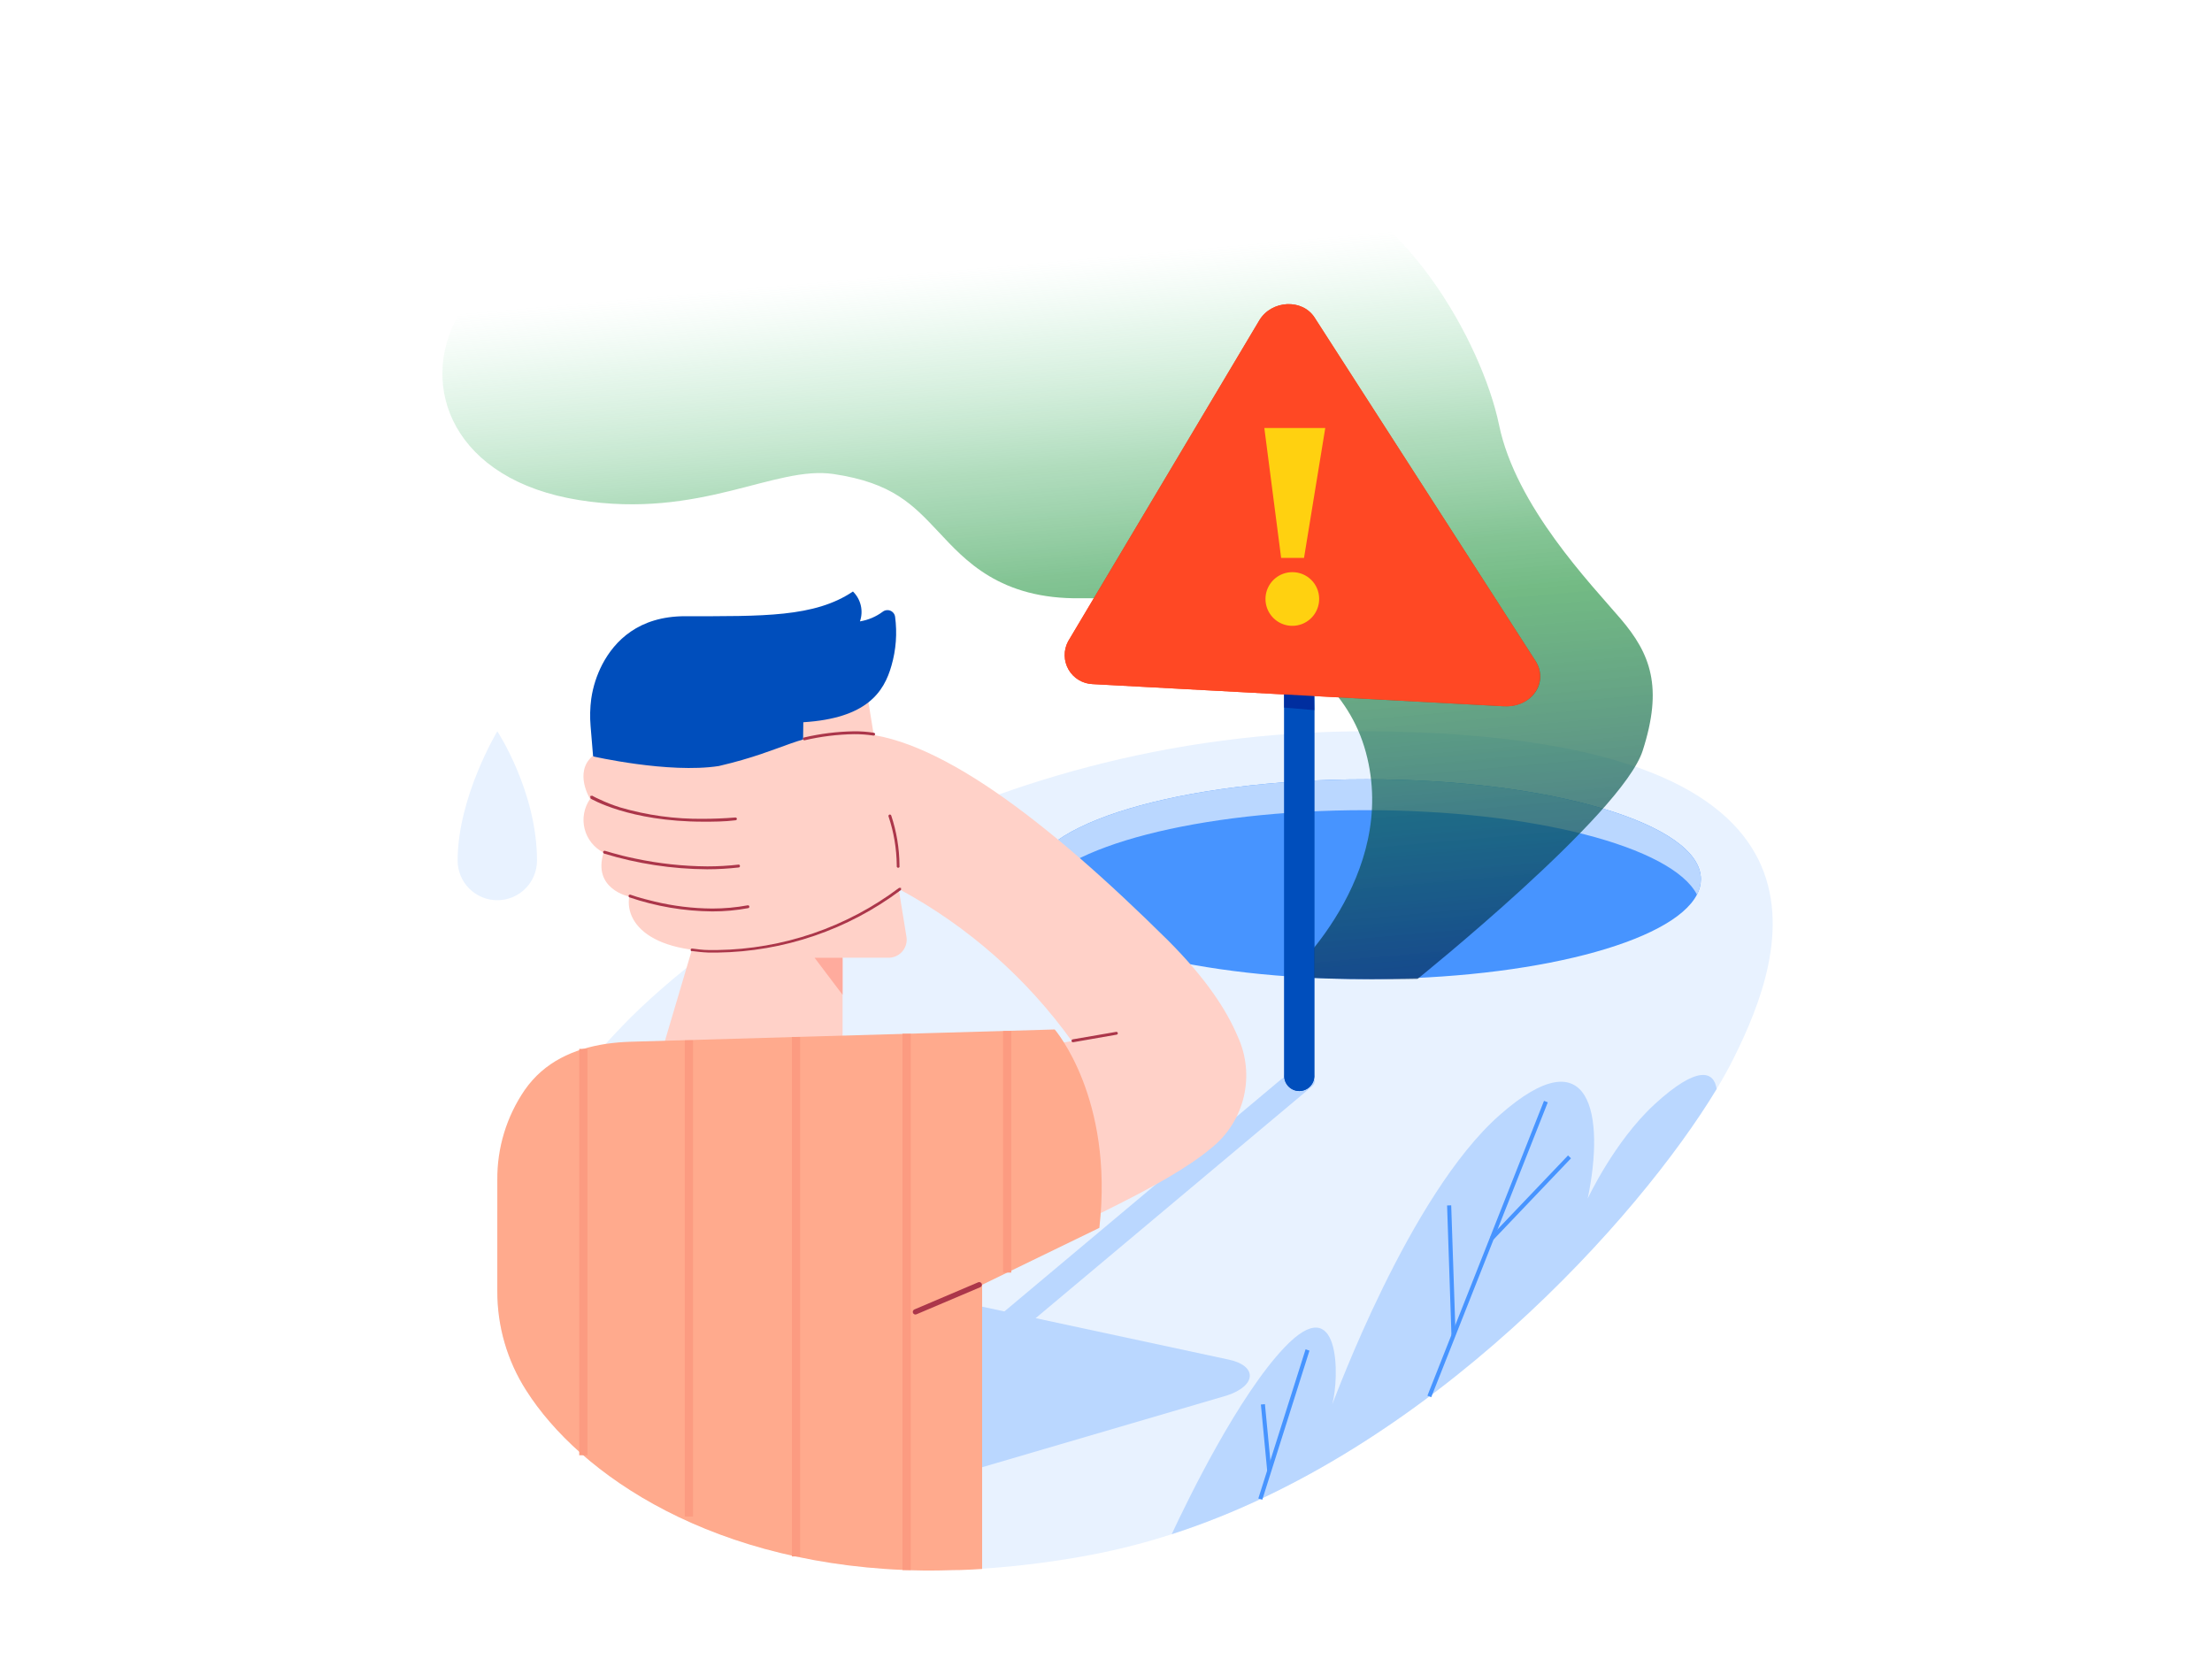<svg width="200" height="150" viewBox="0 0 200 150" fill="none" xmlns="http://www.w3.org/2000/svg">
<path d="M48.553 77.806C48.553 78.758 48.175 79.671 47.502 80.343C46.829 81.016 45.916 81.394 44.965 81.394C44.013 81.394 43.101 81.016 42.428 80.343C41.755 79.671 41.377 78.758 41.377 77.806C41.377 72.075 44.965 66.12 44.965 66.12C44.965 66.12 48.553 71.561 48.553 77.806Z" fill="#E8F2FF"/>
<path d="M156.781 95.618C156.357 96.482 155.828 97.435 155.21 98.469C148.199 110.081 129.233 131.221 105.942 138.716C103.624 139.469 101.263 140.078 98.871 140.54C95.544 141.18 92.18 141.613 88.8 141.835H88.539C87.869 141.88 87.214 141.909 86.559 141.932C85.76 141.962 84.971 141.976 84.192 141.976H83.5C64.497 141.716 52.379 133.26 47.578 125.698C45.861 123.016 44.954 119.897 44.965 116.713V109.597C46.535 105.131 49.431 100.509 53.391 95.939C53.83 95.425 54.292 94.904 54.768 94.383L55.036 94.078C55.475 93.594 55.929 93.118 56.398 92.634C63.097 85.681 87.921 65.338 125.704 66.142C168.437 67.043 161.396 86.344 156.781 95.618Z" fill="#E8F2FF"/>
<path d="M69.691 136.29L115.841 97.584C116.179 97.345 116.564 97.179 116.97 97.097C117.377 97.015 117.796 97.019 118.201 97.108C118.945 97.301 119.109 97.852 118.558 98.284L72.408 136.99L69.691 136.29Z" fill="#BAD7FF"/>
<path d="M111.124 122.936L72.433 114.63C70.386 114.19 67.587 115.173 67.356 116.401L66.738 136.275C66.478 137.667 69.157 138.508 71.562 137.712L110.93 126.174C113.625 125.289 113.692 123.495 111.124 122.936Z" fill="#BAD7FF"/>
<path d="M70.898 132.658L76.407 134.072L83.158 126.443L81.089 125.914L70.898 132.658Z" fill="#BAD7FF"/>
<path d="M87.236 124.559C88.211 123.763 87.913 122.832 86.573 122.49C85.856 122.332 85.113 122.323 84.392 122.466C83.671 122.608 82.987 122.897 82.382 123.316C81.407 124.12 81.705 125.043 83.045 125.393C83.763 125.551 84.507 125.559 85.228 125.416C85.949 125.272 86.633 124.981 87.236 124.559Z" fill="#BAD7FF"/>
<path d="M100.56 93.55C100.56 93.55 109.737 92.18 110.05 98.544C110.415 105.876 94.575 111.943 94.575 111.943L90.533 101.068V95.277C90.533 95.277 97.634 93.937 100.56 93.55Z" fill="#FFD1C8"/>
<path d="M81.951 84.655L78.974 66.285L78.326 62.295L66.744 62.794L67.489 82.824L74.932 86.59C74.932 86.59 78.192 86.59 80.418 86.59H80.47C80.699 86.573 80.922 86.506 81.124 86.397C81.326 86.287 81.502 86.136 81.642 85.953C81.782 85.771 81.882 85.561 81.935 85.337C81.988 85.113 81.994 84.881 81.951 84.655Z" fill="#FFD1C8"/>
<path d="M53.621 68.339L53.398 65.651C53.328 64.828 53.348 63.999 53.458 63.18C53.615 62.092 53.955 61.038 54.462 60.062C55.572 57.955 57.737 55.715 61.95 55.715C68.962 55.715 73.659 55.819 77.12 53.481C77.471 53.825 77.717 54.262 77.829 54.741C77.941 55.219 77.915 55.719 77.753 56.183C78.497 56.061 79.202 55.762 79.808 55.312C79.904 55.237 80.019 55.188 80.141 55.171C80.263 55.154 80.387 55.169 80.501 55.215C80.615 55.261 80.714 55.336 80.79 55.433C80.866 55.53 80.914 55.645 80.931 55.767C81.129 57.245 81.018 58.748 80.604 60.181C79.927 62.577 78.371 64.944 72.632 65.302L72.587 68.949C69.344 70.719 65.732 71.705 62.04 71.83C56.465 71.83 54.373 71.614 53.621 68.339Z" fill="#004EBC"/>
<path d="M155.21 98.462C148.198 110.082 129.232 131.214 105.941 138.717C107.505 135.367 111.986 126.204 116.124 121.842C121.23 116.461 121.111 124.589 120.456 126.971C120.702 126.442 127.408 108.042 135.581 100.829C143.881 93.498 145.116 100.881 143.553 108.37C143.553 108.37 145.958 103.204 149.59 99.854C153.52 96.244 154.979 96.862 155.21 98.462Z" fill="#BAD7FF"/>
<path d="M153.789 79.489C153.786 79.978 153.664 80.458 153.431 80.888C151.198 85.213 138.634 88.525 123.486 88.525C108.339 88.525 95.826 85.213 93.593 80.888C93.36 80.458 93.235 79.978 93.228 79.489C93.228 74.509 106.798 70.46 123.523 70.46C140.249 70.46 153.789 74.509 153.789 79.489Z" fill="#4794FF"/>
<path d="M153.789 79.489C153.786 79.978 153.664 80.458 153.431 80.888C151.198 76.564 138.634 73.251 123.486 73.251C108.339 73.251 95.826 76.564 93.593 80.888C93.36 80.458 93.235 79.978 93.228 79.489C93.228 74.509 106.798 70.46 123.523 70.46C140.249 70.46 153.789 74.509 153.789 79.489Z" fill="#BAD7FF"/>
<path d="M99.549 109.665C104.275 107.35 107.446 105.534 109.516 103.807C110.987 102.634 112.023 101.001 112.456 99.169C112.889 97.338 112.695 95.414 111.905 93.706C110.922 91.369 109.076 88.496 105.585 85.005C94.681 74.212 84.394 66.247 76.958 66.284C72.082 66.284 71.189 67.818 64.989 69.262C60.448 69.961 53.556 68.376 53.556 68.376C51.873 69.865 53.355 72.232 53.355 72.232C53.083 72.621 52.898 73.065 52.812 73.532C52.726 73.999 52.741 74.479 52.857 74.94C52.973 75.401 53.186 75.832 53.483 76.203C53.779 76.574 54.152 76.877 54.575 77.092C53.541 80.397 56.89 81.067 56.89 81.067C56.459 83.784 59.473 86.947 68.748 85.771C75.298 84.953 81.335 80.412 81.335 80.412C87.526 83.761 92.872 88.478 96.966 94.205" fill="#FFD1C8"/>
<path d="M59.115 97.509L63.276 83.456L76.183 84.64V99.11C76.183 99.11 67.348 103.955 59.115 97.509Z" fill="#FFD1C8"/>
<path d="M99.4 111.019L88.8 116.163V141.858C88.145 141.902 87.505 141.932 86.865 141.954C85.964 141.954 85.071 142.007 84.193 141.999H83.5C64.497 141.739 52.379 133.283 47.578 125.72C45.857 123.033 44.95 119.905 44.965 116.714V106.68C44.939 103.78 45.804 100.943 47.444 98.552C49.216 96.006 51.865 94.83 54.783 94.383C55.523 94.276 56.269 94.212 57.016 94.19L95.365 93.081C95.365 93.081 100.732 99.266 99.4 111.019Z" fill="#FFAA8D"/>
<path d="M72.751 66.932C74.216 66.59 75.713 66.405 77.217 66.381C77.805 66.377 78.392 66.419 78.974 66.508C79.007 66.512 79.041 66.504 79.068 66.485C79.096 66.465 79.115 66.436 79.122 66.403C79.126 66.386 79.125 66.368 79.121 66.352C79.117 66.335 79.11 66.319 79.099 66.305C79.089 66.29 79.075 66.279 79.06 66.27C79.045 66.262 79.028 66.256 79.011 66.254C78.418 66.16 77.817 66.115 77.217 66.121C75.695 66.146 74.181 66.333 72.699 66.679C72.682 66.682 72.666 66.689 72.652 66.699C72.638 66.709 72.626 66.722 72.617 66.736C72.608 66.751 72.602 66.767 72.599 66.784C72.597 66.801 72.597 66.819 72.602 66.835C72.609 66.868 72.629 66.896 72.656 66.914C72.684 66.932 72.718 66.939 72.751 66.932Z" fill="#AB364A"/>
<path d="M97.033 94.234L100.963 93.55C100.98 93.547 100.996 93.541 101.01 93.532C101.025 93.523 101.037 93.511 101.047 93.497C101.057 93.483 101.063 93.468 101.067 93.451C101.07 93.435 101.071 93.418 101.067 93.401C101.06 93.368 101.041 93.339 101.013 93.32C100.986 93.3 100.952 93.292 100.919 93.297L96.988 93.974C96.955 93.983 96.926 94.004 96.907 94.032C96.887 94.061 96.879 94.096 96.884 94.13C96.891 94.163 96.911 94.192 96.938 94.212C96.966 94.231 97 94.239 97.033 94.234Z" fill="#AB364A"/>
<path d="M116.117 29.878V97.182C116.103 97.369 116.128 97.556 116.19 97.733C116.252 97.91 116.35 98.072 116.477 98.209C116.605 98.347 116.759 98.456 116.931 98.531C117.103 98.606 117.288 98.645 117.475 98.645C117.663 98.645 117.848 98.606 118.02 98.531C118.192 98.456 118.346 98.347 118.474 98.209C118.601 98.072 118.699 97.91 118.761 97.733C118.823 97.556 118.848 97.369 118.834 97.182V29.878H116.117Z" fill="#004EBC"/>
<path d="M135.962 63.858L98.804 61.856C98.358 61.841 97.922 61.713 97.539 61.484C97.156 61.254 96.838 60.931 96.614 60.544C96.391 60.158 96.27 59.721 96.262 59.274C96.254 58.828 96.361 58.386 96.571 57.992L113.862 28.963C114.957 27.132 117.748 26.976 118.864 28.717L138.828 59.749C140.086 61.699 138.493 63.984 135.992 63.851" fill="#FF4824"/>
<path opacity="0.75" d="M116.445 88.28C116.445 88.28 126.538 79.236 123.494 68.011C120.45 56.786 105.123 53.973 97.754 54.092C90.385 54.211 87.229 50.616 84.885 48.122C82.54 45.629 80.709 43.656 75.372 42.86C70.035 42.063 63.373 46.961 52.386 45.219C40.931 43.403 37.857 34.932 41.377 28.628L70.794 0C70.794 0 77.962 16.07 91.852 15.951C105.741 15.832 106.88 13.852 116.825 15.84C126.769 17.827 134.019 31.047 135.537 38.416C137.056 45.785 143.844 52.804 146.539 55.96C149.233 59.116 150.38 62.108 148.526 67.87C146.673 73.631 128.176 88.503 128.176 88.503C128.176 88.503 120.598 88.667 116.445 88.28Z" fill="url(#paint0_linear_1350_4552)"/>
<path d="M116.117 29.878V97.182C116.103 97.369 116.128 97.556 116.19 97.733C116.252 97.91 116.35 98.072 116.477 98.209C116.605 98.347 116.759 98.456 116.931 98.531C117.103 98.606 117.288 98.645 117.475 98.645C117.663 98.645 117.848 98.606 118.02 98.531C118.192 98.456 118.346 98.347 118.474 98.209C118.601 98.072 118.699 97.91 118.761 97.733C118.823 97.556 118.848 97.369 118.834 97.182V29.878H116.117Z" fill="#004EBC"/>
<path d="M116.117 62.786H116.08V63.977H116.117V62.786Z" fill="#2957B5"/>
<path d="M116.035 61.29L116.08 62.786L116.117 62.794V61.305L116.035 61.29Z" fill="#662A1F"/>
<path d="M116.117 61.305V62.793V63.977L118.834 64.208L118.782 61.699L116.117 61.305Z" fill="#002E9F"/>
<path d="M135.962 63.858L98.804 61.856C98.358 61.841 97.922 61.713 97.539 61.484C97.156 61.254 96.838 60.931 96.614 60.544C96.391 60.158 96.27 59.721 96.262 59.274C96.254 58.828 96.361 58.386 96.571 57.992L113.862 28.963C114.957 27.132 117.748 26.976 118.864 28.717L138.828 59.749C140.056 61.707 138.463 64.014 135.962 63.858Z" fill="#FF4824"/>
<path d="M114.316 38.698H119.825L117.904 50.444H115.835L114.316 38.698Z" fill="#FFD110"/>
<path d="M119.273 54.122C119.28 54.603 119.144 55.076 118.882 55.48C118.62 55.884 118.244 56.201 117.801 56.39C117.358 56.579 116.869 56.633 116.396 56.543C115.923 56.454 115.487 56.226 115.144 55.888C114.801 55.55 114.566 55.118 114.469 54.646C114.373 54.175 114.418 53.685 114.601 53.239C114.784 52.794 115.094 52.413 115.494 52.144C115.894 51.876 116.365 51.733 116.846 51.733C117.485 51.728 118.098 51.978 118.553 52.426C119.008 52.873 119.267 53.483 119.273 54.122Z" fill="#FFD110"/>
<path d="M76.183 86.598H73.652L76.183 89.947V86.598Z" fill="#FFAB9D"/>
<path d="M82.861 118.835L88.629 116.386C88.69 116.362 88.738 116.314 88.763 116.254C88.788 116.194 88.788 116.127 88.763 116.066C88.737 116.007 88.689 115.961 88.629 115.938C88.57 115.914 88.503 115.915 88.443 115.94L82.675 118.396C82.646 118.408 82.62 118.426 82.598 118.448C82.576 118.471 82.558 118.497 82.547 118.526C82.535 118.555 82.529 118.586 82.529 118.618C82.53 118.649 82.536 118.68 82.548 118.709C82.56 118.738 82.578 118.764 82.6 118.786C82.623 118.808 82.649 118.825 82.678 118.837C82.707 118.849 82.738 118.854 82.77 118.854C82.801 118.854 82.832 118.848 82.861 118.835Z" fill="#AB364A"/>
<path d="M54.604 77.174C57.627 78.097 60.769 78.576 63.93 78.596C64.891 78.596 65.85 78.541 66.804 78.432C66.833 78.425 66.859 78.408 66.877 78.385C66.896 78.361 66.906 78.332 66.906 78.302C66.906 78.272 66.896 78.242 66.877 78.219C66.859 78.195 66.833 78.178 66.804 78.171C65.86 78.28 64.91 78.335 63.96 78.335C61.768 78.321 59.584 78.084 57.44 77.628C56.599 77.457 55.914 77.278 55.445 77.144C54.976 77.01 54.7 76.928 54.7 76.928C54.668 76.919 54.633 76.922 54.602 76.937C54.572 76.952 54.549 76.978 54.537 77.01C54.531 77.026 54.529 77.043 54.529 77.061C54.531 77.078 54.535 77.094 54.543 77.11C54.55 77.125 54.561 77.139 54.574 77.15C54.587 77.161 54.602 77.169 54.619 77.174H54.604Z" fill="#AB364A"/>
<path d="M81.327 78.343V78.201C81.313 76.683 81.061 75.176 80.582 73.735C80.577 73.719 80.569 73.704 80.557 73.691C80.546 73.678 80.533 73.668 80.517 73.66C80.487 73.645 80.451 73.642 80.419 73.653C80.386 73.664 80.359 73.687 80.344 73.718C80.328 73.749 80.326 73.784 80.337 73.817C80.813 75.238 81.064 76.725 81.081 78.223V78.357C81.088 78.387 81.105 78.413 81.128 78.431C81.152 78.45 81.181 78.46 81.211 78.46C81.241 78.46 81.271 78.45 81.294 78.431C81.318 78.413 81.335 78.387 81.342 78.357L81.327 78.343Z" fill="#AB364A"/>
<path d="M62.538 85.987C62.985 86.046 63.514 86.106 64.072 86.128H64.876C70.867 86.045 76.676 84.062 81.467 80.464V80.278H81.289C76.544 83.844 70.789 85.812 64.853 85.898H64.079C63.536 85.898 63.015 85.816 62.591 85.764C62.573 85.76 62.556 85.761 62.539 85.765C62.522 85.769 62.506 85.776 62.492 85.787C62.478 85.797 62.466 85.811 62.457 85.826C62.449 85.841 62.444 85.858 62.442 85.875C62.439 85.909 62.45 85.942 62.47 85.968C62.491 85.994 62.52 86.011 62.553 86.017L62.538 85.987Z" fill="#AB364A"/>
<path d="M53.398 72.202C53.398 72.202 56.867 74.293 63.596 74.293C64.512 74.293 65.479 74.293 66.507 74.167C66.524 74.166 66.541 74.162 66.556 74.154C66.572 74.146 66.586 74.135 66.597 74.122C66.608 74.109 66.616 74.094 66.621 74.077C66.626 74.06 66.628 74.043 66.626 74.026C66.624 74.009 66.619 73.993 66.611 73.978C66.602 73.963 66.591 73.951 66.578 73.94C66.565 73.93 66.55 73.922 66.534 73.918C66.518 73.913 66.501 73.912 66.484 73.914C65.464 73.996 64.504 74.033 63.596 74.033C61.045 74.066 58.504 73.717 56.056 72.998C55.409 72.795 54.777 72.547 54.165 72.254C53.949 72.157 53.793 72.083 53.689 72.023L53.54 71.941L53.361 71.979L53.398 72.202Z" fill="#AB364A"/>
<path d="M56.905 81.134C59.32 81.955 61.851 82.384 64.401 82.407C65.492 82.409 66.581 82.309 67.654 82.109C67.686 82.102 67.715 82.082 67.733 82.055C67.751 82.027 67.757 81.993 67.751 81.96C67.749 81.943 67.744 81.926 67.735 81.911C67.726 81.897 67.714 81.884 67.7 81.874C67.686 81.864 67.67 81.857 67.653 81.854C67.636 81.851 67.618 81.852 67.602 81.856C66.546 82.05 65.475 82.147 64.401 82.146C62.646 82.136 60.897 81.924 59.191 81.514C58.513 81.357 57.97 81.201 57.59 81.089L57.01 80.896C56.977 80.883 56.941 80.884 56.909 80.898C56.877 80.912 56.852 80.938 56.838 80.97C56.832 80.986 56.83 81.002 56.83 81.019C56.831 81.036 56.834 81.052 56.841 81.068C56.848 81.083 56.858 81.097 56.87 81.108C56.883 81.119 56.897 81.128 56.913 81.134H56.905Z" fill="#AB364A"/>
<path d="M129.405 126.331L131.608 120.763V120.756L139.945 99.668L139.602 99.534L131.236 120.689L129.062 126.189L129.405 126.331Z" fill="#4794FF"/>
<path d="M118.046 121.999L113.773 135.486L114.131 135.598L118.396 122.118" fill="#4794FF"/>
<path d="M130.84 108.995L131.234 120.733L131.607 120.718L131.212 108.98" fill="#4794FF"/>
<path d="M135.016 112.099L142.043 104.73L141.775 104.469L134.748 111.838" fill="#4794FF"/>
<path d="M114.004 126.993L114.577 133.008L114.949 132.97L114.369 126.956" fill="#4794FF"/>
<path d="M52.371 94.837V131.578H53.115V94.837" fill="#FC9B81"/>
<path d="M61.914 94.064V137.117H62.658V94.064" fill="#FC9B81"/>
<path d="M71.598 93.758V140.726H72.342V93.758" fill="#FC9B81"/>
<path d="M81.602 93.468V141.955H82.346V93.468" fill="#FC9B81"/>
<path d="M90.691 93.222V115.061H91.436V93.222" fill="#FC9B81"/>
<defs>
<linearGradient id="paint0_linear_1350_4552" x1="91.963" y1="17.15" x2="98.514" y2="91.309" gradientUnits="userSpaceOnUse">
<stop offset="0.09" stop-color="#81E0A5" stop-opacity="0"/>
<stop offset="0.18" stop-color="#65CA87" stop-opacity="0.21"/>
<stop offset="0.34" stop-color="#3AA859" stop-opacity="0.53"/>
<stop offset="0.47" stop-color="#1F943D" stop-opacity="0.73"/>
<stop offset="0.54" stop-color="#158C32" stop-opacity="0.8"/>
<stop offset="1" stop-color="#053066"/>
</linearGradient>
</defs>
</svg>
